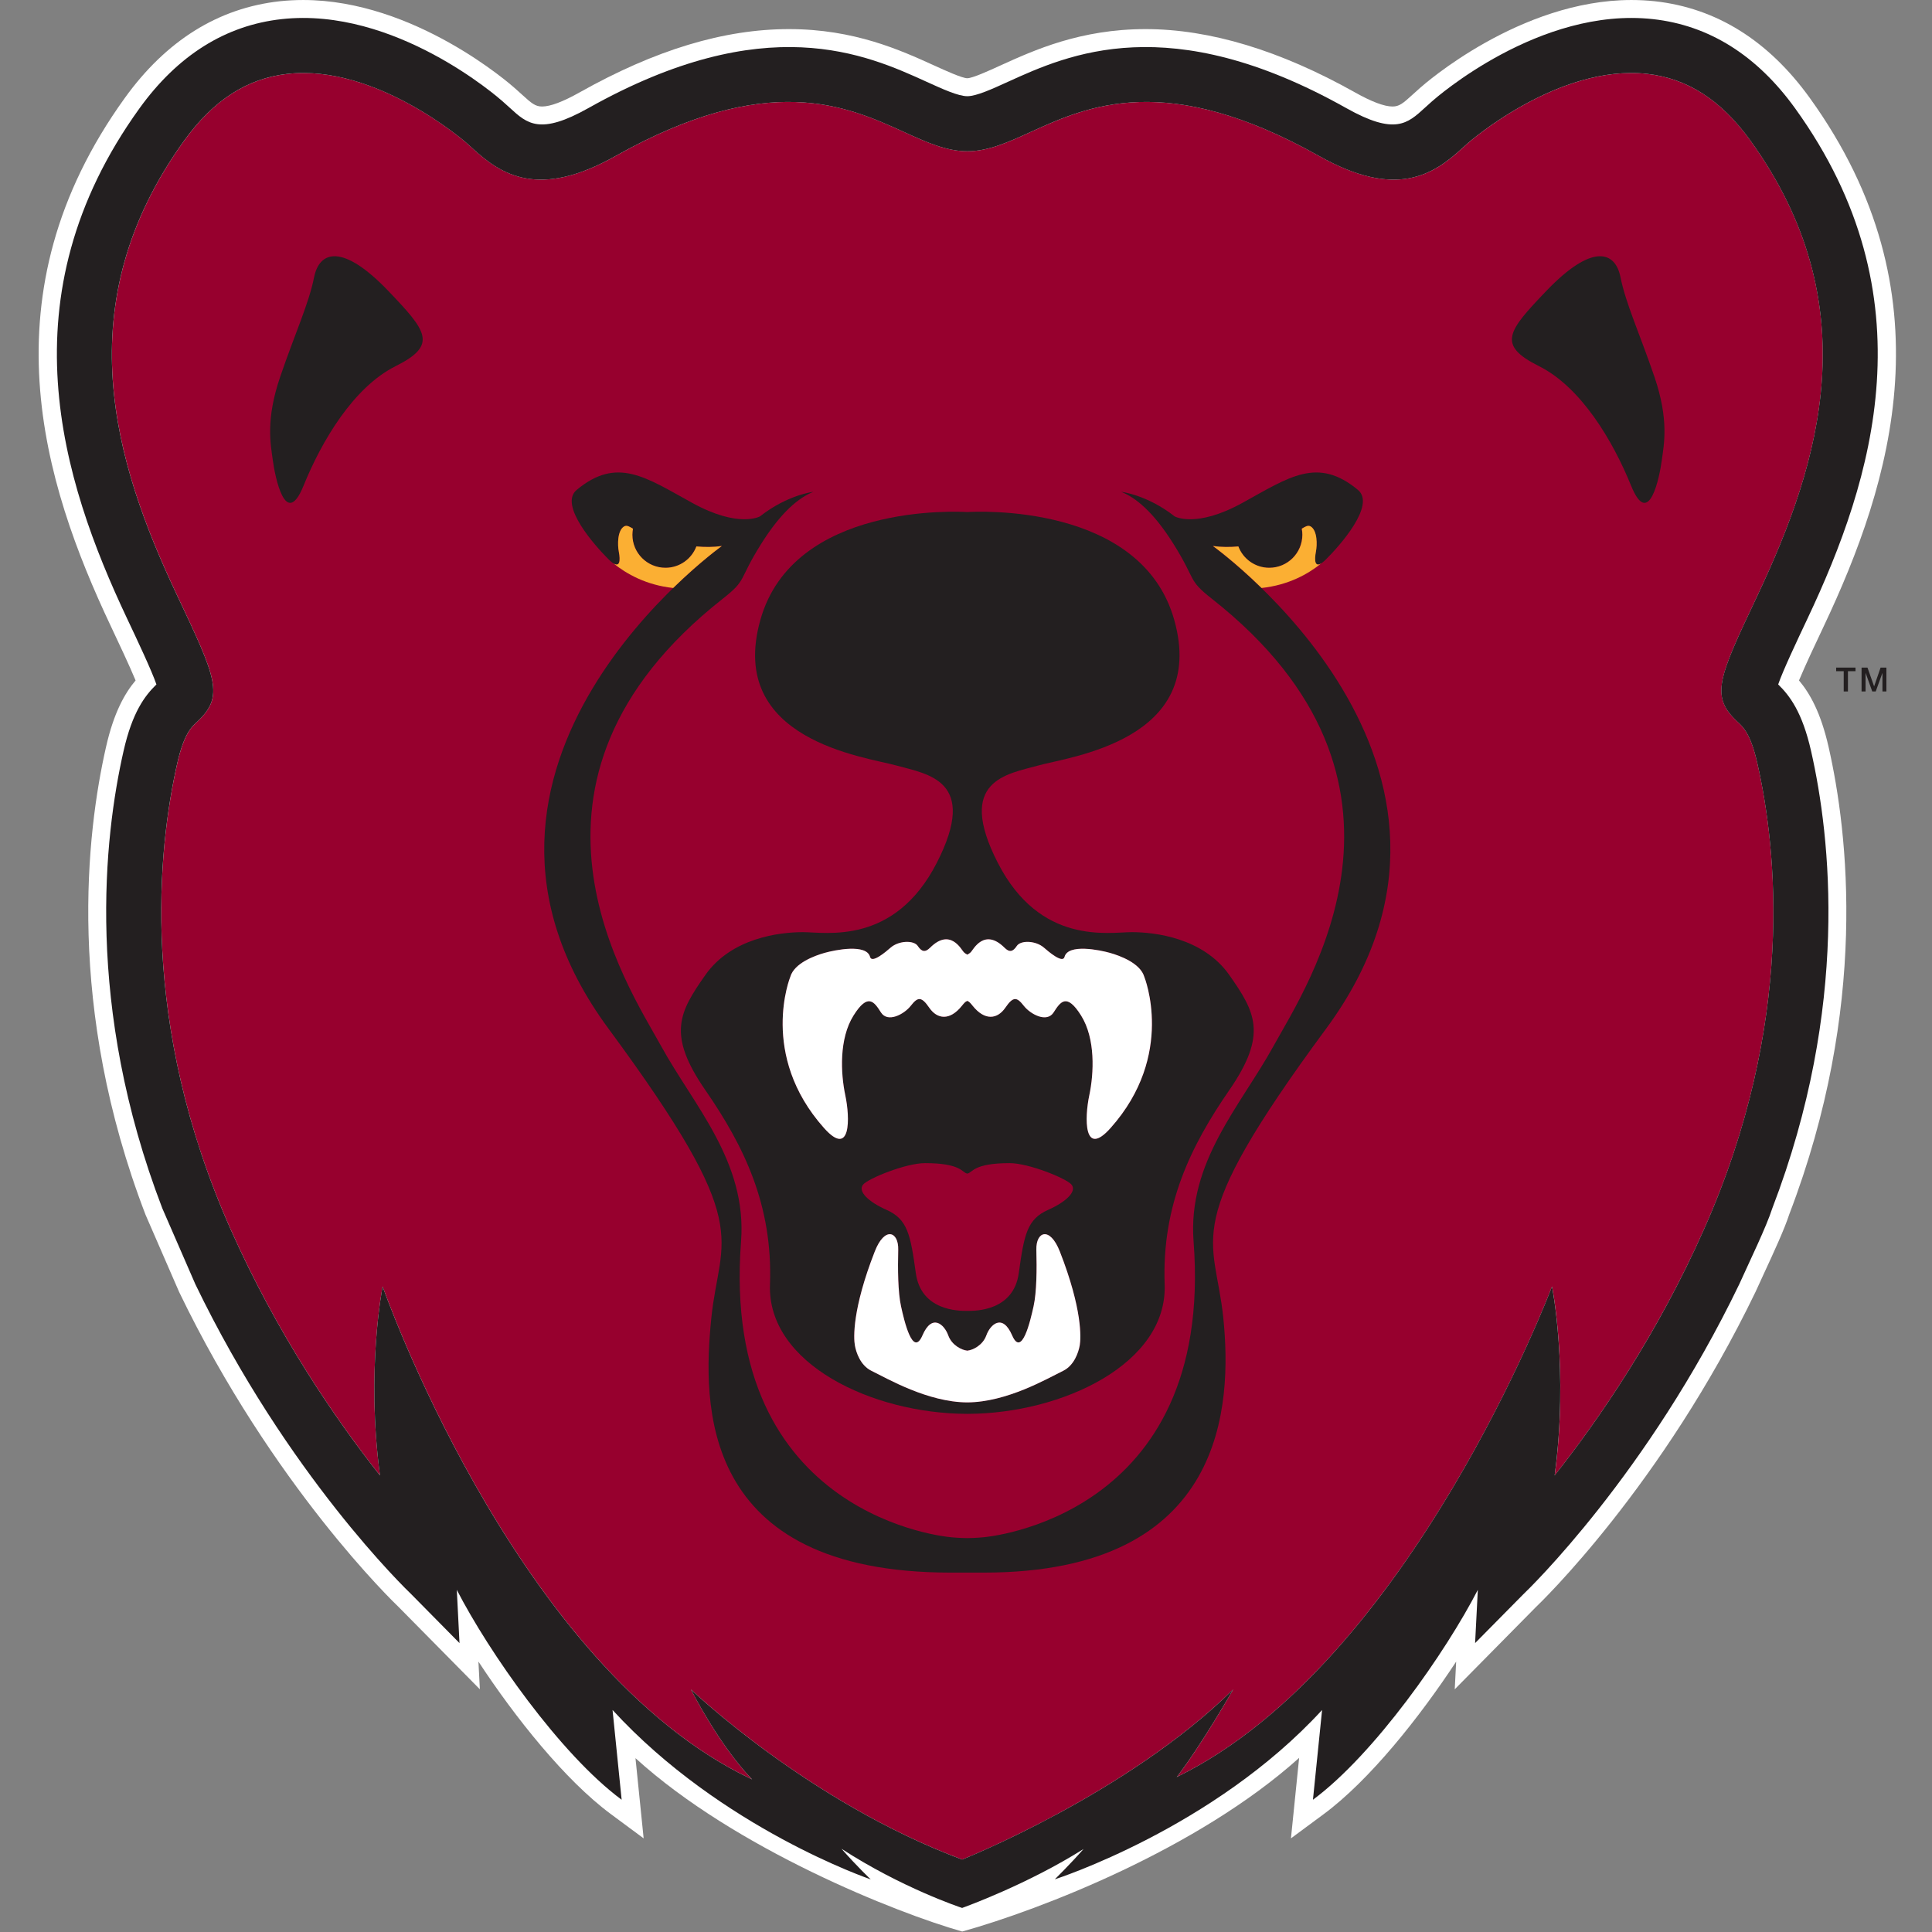 <?xml version="1.0" encoding="UTF-8"?>
<svg width="200px" height="200px" viewBox="0 0 200 200" version="1.1" xmlns="http://www.w3.org/2000/svg" xmlns:xlink="http://www.w3.org/1999/xlink">
    <rect x="0" y="0" width="200" height="200" fill="#808080" stroke="none"/>
    <!-- Generator: Sketch 51.3 (57544) - http://www.bohemiancoding.com/sketch -->
    <title>ursinus</title>
    <desc>Created with Sketch.</desc>
    <defs></defs>
    <g id="ursinus" stroke="none" stroke-width="1" fill="none" fill-rule="evenodd">
        <g id="ursinus_BGL">
            <g id="ursinus" transform="translate(4, 0)">
                <path d="M182.232,70.438 C182.878,68.886 183.991,66.522 184.806,64.804 C191.8,50.001 197.956,30.411 183.346,10.136 C179.064,4.197 173.67,0.828 167.306,0.129 C166.514,0.045 165.697,0.001 164.881,0.001 C153.335,0.001 143.417,8.734 143.021,9.086 C142.763,9.31 142.505,9.544 142.24,9.787 C141.222,10.724 140.836,11.026 140.153,11.026 C139.301,11.026 137.996,10.536 136.276,9.57 C128.532,5.221 121.237,3.013 114.593,3.013 C107.845,3.013 103.061,5.189 99.565,6.777 C98.417,7.303 96.68,8.095 96.135,8.1 C95.597,8.095 93.862,7.305 92.702,6.777 C89.208,5.189 84.427,3.013 77.679,3.013 C70.941,3.013 63.846,5.156 55.993,9.568 C54.273,10.536 52.97,11.026 52.116,11.026 C51.436,11.026 51.05,10.724 50.032,9.789 C49.766,9.546 49.508,9.312 49.269,9.105 C48.852,8.734 38.917,0.001 27.39,0.001 C26.575,0.001 25.757,0.045 24.963,0.129 C18.599,0.828 13.205,4.197 8.925,10.136 C-5.685,30.409 0.469,50.001 7.463,64.801 C8.262,66.493 9.386,68.876 10.037,70.438 C8.92,71.77 7.784,73.751 6.973,77.339 C4.961,86.197 2.817,104.267 11.067,125.753 L14.544,133.746 C24.22,153.816 36.789,165.905 37.279,166.37 L45.675,174.874 L45.527,172.006 C49.296,177.744 54.466,184.264 59.245,187.801 L62.63,190.307 L61.785,182.004 C72.123,191.409 88.849,198.04 95.609,199.951 C103.693,197.695 119.992,191.406 130.486,181.975 L129.639,190.307 L133.026,187.801 C137.803,184.264 142.971,177.746 146.742,172.009 L146.594,174.876 L154.951,166.409 C155.482,165.905 168.046,153.821 177.747,133.703 C178.01,133.112 178.316,132.452 178.635,131.765 C179.612,129.652 180.719,127.262 181.223,125.707 C189.445,104.247 187.308,86.194 185.298,77.339 C184.485,73.748 183.349,71.77 182.232,70.438" id="Fill-1" fill="#FFFFFF"></path>
                <polygon id="Fill-3" fill="#231F20" points="186.079 69.108 188.082 69.108 188.082 69.481 187.298 69.481 187.298 71.58 186.861 71.58 186.861 69.481 186.079 69.481"></polygon>
                <polygon id="Fill-5" fill="#231F20" points="188.708 69.108 189.321 69.108 190.004 71.045 190.011 71.045 190.677 69.108 191.28 69.108 191.28 71.58 190.87 71.58 190.87 69.674 190.863 69.674 190.173 71.58 189.816 71.58 189.131 69.674 189.123 69.674 189.123 71.58 188.708 71.58"></polygon>
                <path d="M156.668,133.173 C156.668,133.173 142.012,172.168 117.819,183.956 C120.429,180.568 123.657,174.891 123.657,174.891 C112.692,185.708 95.605,192.5 95.605,192.5 C79.673,186.558 67.528,174.891 67.528,174.891 L67.533,174.896 L67.528,174.891 C67.528,174.891 70.372,180.568 73.858,184.207 L72.488,183.525 C48.889,171.204 35.611,133.173 35.611,133.173 C35.611,133.173 33.878,141.831 35.338,152.739 C30.718,146.886 24.699,138.129 19.855,127.211 C10.393,105.888 12.347,87.86 14.354,79.009 C15.044,75.982 15.816,75.267 16.378,74.744 C19.268,72.069 18.412,70.264 14.311,61.58 C7.823,47.845 2.839,31.52 15.071,14.551 C18.081,10.37 21.582,8.113 25.772,7.647 C34.933,6.623 44.185,14.698 44.276,14.78 C44.508,14.982 44.711,15.166 44.913,15.351 C47.895,18.088 51.741,20.633 59.709,16.156 C75.525,7.269 83.644,10.961 89.569,13.655 C91.928,14.729 93.969,15.657 96.14,15.657 C98.312,15.657 100.35,14.729 102.707,13.655 C108.635,10.961 116.753,7.269 132.571,16.156 C140.535,20.633 144.385,18.088 147.365,15.351 C147.57,15.166 147.77,14.982 148.002,14.78 C148.093,14.698 157.345,6.623 166.506,7.647 C170.694,8.113 174.197,10.37 177.208,14.551 C189.439,31.52 184.457,47.845 177.967,61.58 C173.866,70.264 173.012,72.069 175.9,74.744 C176.462,75.267 177.236,75.982 177.922,79.009 C179.931,87.86 181.885,105.888 172.421,127.211 C167.574,138.129 161.56,146.886 156.94,152.739 C158.402,141.831 156.668,133.173 156.668,133.173" id="Fill-7" fill="#97002E"></path>
                <path d="M156.074,30.118 C152.105,34.268 150.918,35.706 155.307,37.899 C159.695,40.089 162.983,45.677 164.85,50.277 C166.713,54.88 167.811,49.292 168.028,47.648 C168.25,46.005 168.795,43.485 167.263,38.993 C165.726,34.501 164.3,31.434 163.753,28.697 C163.205,25.954 160.788,25.191 156.074,30.118" id="Fill-9" fill="#231F20"></path>
                <path d="M36.198,30.118 C40.164,34.268 41.353,35.706 36.965,37.899 C32.577,40.089 29.288,45.677 27.424,50.277 C25.559,54.88 24.461,49.292 24.242,47.648 C24.022,46.005 23.474,43.485 25.009,38.993 C26.545,34.501 27.971,31.434 28.516,28.697 C29.069,25.954 31.481,25.191 36.198,30.118" id="Fill-11" fill="#231F20"></path>
                <path d="M122.643,136.502 C121.764,127.736 117.926,127.302 133.282,106.483 C153.368,79.254 121.545,56.524 121.545,56.524 C122.43,56.647 123.318,56.642 124.182,56.563 C124.671,57.852 125.909,58.777 127.378,58.777 C129.272,58.777 130.806,57.245 130.806,55.353 C130.806,55.139 130.78,54.931 130.744,54.729 C131.05,54.551 131.371,54.322 131.663,54.495 C132.37,54.924 132.343,56.413 132.213,57.1 C131.991,58.271 132.172,58.984 133.248,57.924 C134.683,56.502 138.452,52.278 136.572,50.714 C132.384,47.235 129.443,49.404 124.616,52.057 C119.791,54.714 117.596,53.454 117.596,53.454 C114.734,51.208 112.069,50.914 112.069,50.914 C113.567,51.514 115.381,52.97 117.463,56.283 C119.909,60.177 118.891,59.967 121.456,61.987 C145.523,80.934 131.241,102.081 127.846,108.264 C124.45,114.449 118.927,120.257 119.559,128.512 C121.757,157.235 97.852,159.131 97.852,159.131 L97.852,159.134 C97.852,159.134 96.908,159.225 96.136,159.225 C95.362,159.225 94.419,159.134 94.419,159.134 L94.419,159.131 C94.419,159.131 70.516,157.235 72.713,128.512 C73.343,120.257 67.819,114.449 64.424,108.264 C61.03,102.081 46.75,80.934 70.812,61.987 C73.379,59.967 72.361,60.177 74.808,56.283 C76.892,52.97 78.704,51.514 80.199,50.914 C80.199,50.914 77.534,51.208 74.675,53.454 C74.675,53.454 72.479,54.714 67.657,52.057 C62.827,49.404 59.886,47.235 55.698,50.714 C53.819,52.278 57.587,56.502 59.023,57.924 C60.099,58.984 60.279,58.271 60.055,57.1 C59.925,56.413 59.898,54.924 60.608,54.495 C60.899,54.322 61.22,54.551 61.527,54.729 C61.488,54.931 61.464,55.139 61.464,55.353 C61.464,57.245 62.998,58.777 64.892,58.777 C66.359,58.777 67.599,57.852 68.089,56.563 C68.95,56.642 69.84,56.647 70.726,56.524 C70.726,56.524 38.902,79.254 58.989,106.483 C74.344,127.302 70.506,127.736 69.63,136.502 C68.752,145.269 68.318,162.796 94.419,162.796 L97.852,162.796 C123.041,162.796 123.518,145.269 122.643,136.502" id="Fill-13" fill="#231F20"></path>
                <path d="M99.993,98.111 C100.497,98.612 100.866,98.532 101.262,97.927 C101.657,97.32 103.216,97.347 104.087,98.111 C104.528,98.499 106.017,99.773 106.202,99.062 C106.567,97.66 109.872,98.349 110.902,98.641 C111.932,98.93 114.043,99.699 114.456,101.118 C114.456,101.118 117.734,109.19 110.962,116.776 C108.166,119.911 108.272,115.708 108.762,113.39 C109.249,111.096 109.416,107.523 107.918,105.13 C106.419,102.737 105.771,103.711 105.071,104.807 C104.371,105.903 102.675,105.007 101.976,104.108 C101.276,103.212 100.897,103.113 100.077,104.311 C99.259,105.506 97.956,105.706 96.683,104.108 C96.509,103.891 96.347,103.689 96.176,103.633 L96.176,103.612 C96.162,103.612 96.149,103.621 96.135,103.624 C96.123,103.621 96.108,103.612 96.092,103.612 L96.092,103.633 C95.923,103.689 95.763,103.891 95.587,104.108 C94.314,105.706 93.011,105.506 92.193,104.311 C91.375,103.113 90.994,103.212 90.294,104.108 C89.597,105.007 87.899,105.903 87.199,104.807 C86.499,103.711 85.851,102.737 84.355,105.13 C82.857,107.523 83.025,111.096 83.508,113.39 C83.998,115.708 84.104,119.911 81.308,116.776 C74.536,109.19 77.814,101.118 77.814,101.118 C78.227,99.699 80.338,98.93 81.368,98.641 C82.398,98.349 85.706,97.66 86.068,99.062 C86.256,99.773 87.742,98.499 88.183,98.111 C89.054,97.347 90.613,97.32 91.011,97.927 C91.406,98.532 91.773,98.612 92.28,98.111 C94.381,96.012 95.529,98.323 95.766,98.561 C95.908,98.701 96.022,98.764 96.092,98.795 L96.092,98.824 C96.092,98.824 96.111,98.819 96.135,98.812 C96.159,98.819 96.176,98.824 96.176,98.824 L96.176,98.795 C96.251,98.764 96.362,98.701 96.507,98.561 C96.745,98.323 97.889,96.012 99.993,98.111 M96.135,121.482 C96.149,121.482 96.162,121.487 96.176,121.487 L96.176,121.477 C96.678,121.376 96.789,120.407 100.521,120.407 C102.487,120.407 106.362,121.978 106.914,122.621 C107.52,123.327 106.347,124.426 104.516,125.238 C102.318,126.209 102.021,127.788 101.462,131.8 C100.924,135.691 97.037,135.706 96.176,135.703 L96.135,135.703 L96.092,135.703 C95.238,135.706 91.349,135.691 90.806,131.8 C90.251,127.788 89.954,126.209 87.759,125.238 C85.923,124.426 84.753,123.327 85.356,122.621 C85.908,121.978 89.785,120.407 91.749,120.407 C95.481,120.407 95.59,121.376 96.092,121.477 L96.092,121.487 C96.108,121.487 96.123,121.482 96.135,121.482 M107.778,139.267 C107.645,140.005 107.194,141.349 106.06,141.906 C104.395,142.718 100.236,145.156 96.135,145.176 C92.034,145.156 87.875,142.718 86.212,141.906 C85.074,141.349 84.627,140.005 84.497,139.267 C84.362,138.527 84.21,135.549 86.555,129.559 C87.585,126.918 89.035,127.479 88.984,129.373 C88.934,131.352 88.951,133.759 89.276,135.229 C89.607,136.744 90.49,140.559 91.496,138.236 C92.497,135.913 93.768,137.127 94.164,138.236 C94.538,139.287 95.597,139.764 96.092,139.812 L96.092,139.821 C96.106,139.821 96.123,139.819 96.135,139.817 C96.147,139.819 96.164,139.821 96.176,139.821 L96.176,139.812 C96.675,139.764 97.732,139.287 98.108,138.236 C98.506,137.127 99.773,135.913 100.777,138.236 C101.778,140.559 102.663,136.744 102.994,135.229 C103.317,133.759 103.339,131.352 103.286,129.373 C103.235,127.479 104.687,126.918 105.717,129.559 C108.06,135.549 107.908,138.527 107.778,139.267 M103.483,79.243 C106.678,78.344 121.056,76.65 117.56,64.183 C114.156,52.031 97.001,52.956 96.135,53.007 C95.266,52.956 78.114,52.031 74.71,64.183 C71.211,76.65 85.592,78.344 88.787,79.243 C91.985,80.14 97.373,80.737 92.979,89.315 C88.586,97.891 81.498,96.496 79.103,96.496 C76.707,96.496 71.713,97.089 69.018,100.932 C66.321,104.773 65.023,107.07 69.018,112.85 C73.014,118.638 76.008,124.754 75.708,132.966 C75.407,141.154 86.27,146.335 96.092,146.361 L96.092,146.364 C96.108,146.364 96.123,146.361 96.135,146.361 C96.149,146.361 96.164,146.364 96.176,146.364 L96.176,146.361 C106.002,146.335 116.863,141.154 116.564,132.966 C116.265,124.754 119.261,118.638 123.256,112.85 C127.247,107.07 125.949,104.773 123.256,100.932 C120.557,97.089 115.565,96.496 113.167,96.496 C110.772,96.496 103.681,97.891 99.291,89.315 C94.897,80.737 100.289,80.14 103.483,79.243" id="Fill-15" fill="#231F20"></path>
                <path d="M99.993,98.111 C100.492,98.612 100.861,98.532 101.257,97.927 C101.652,97.32 103.213,97.347 104.082,98.111 C104.526,98.499 106.012,99.773 106.198,99.062 C106.564,97.66 109.872,98.349 110.899,98.641 C111.93,98.93 114.038,99.699 114.456,101.118 C114.456,101.118 117.732,109.19 110.962,116.776 C108.166,119.911 108.272,115.708 108.762,113.39 C109.247,111.096 109.413,107.523 107.915,105.13 C106.417,102.737 105.771,103.711 105.068,104.807 C104.369,105.903 102.673,105.007 101.973,104.108 C101.274,103.212 100.892,103.113 100.077,104.311 C99.257,105.506 97.956,105.706 96.68,104.108 C96.507,103.891 96.342,103.689 96.176,103.633 L96.176,103.612 C96.162,103.612 96.147,103.621 96.13,103.624 C96.123,103.621 96.106,103.612 96.094,103.612 L96.094,103.633 C95.923,103.689 95.761,103.891 95.585,104.108 C94.314,105.706 93.006,105.506 92.191,104.311 C91.373,103.113 90.994,103.212 90.292,104.108 C89.592,105.007 87.894,105.903 87.197,104.807 C86.502,103.711 85.851,102.737 84.355,105.13 C82.854,107.523 83.021,111.096 83.506,113.39 C83.998,115.708 84.104,119.911 81.305,116.776 C74.536,109.19 77.812,101.118 77.812,101.118 C78.227,99.699 80.336,98.93 81.363,98.641 C82.398,98.349 85.706,97.66 86.07,99.062 C86.256,99.773 87.739,98.499 88.181,98.111 C89.049,97.347 90.61,97.32 91.008,97.927 C91.404,98.532 91.776,98.612 92.277,98.111 C94.381,96.012 95.525,98.323 95.763,98.561 C95.906,98.701 96.022,98.764 96.094,98.795 L96.094,98.824 C96.094,98.824 96.108,98.819 96.13,98.812 C96.157,98.819 96.176,98.824 96.176,98.824 L96.176,98.795 C96.248,98.764 96.362,98.701 96.507,98.561 C96.741,98.323 97.886,96.012 99.993,98.111 M107.775,139.267 C107.645,140.005 107.194,141.349 106.06,141.906 C104.395,142.718 100.236,145.156 96.13,145.176 C92.036,145.156 87.872,142.718 86.21,141.906 C85.071,141.349 84.623,140.005 84.495,139.267 C84.362,138.527 84.21,135.549 86.553,129.559 C87.58,126.918 89.035,127.479 88.984,129.373 C88.934,131.352 88.951,133.759 89.274,135.229 C89.607,136.744 90.49,140.559 91.493,138.236 C92.497,135.913 93.764,137.127 94.162,138.236 C94.54,139.287 95.595,139.764 96.094,139.812 L96.094,139.821 C96.104,139.821 96.123,139.819 96.13,139.817 C96.147,139.819 96.164,139.821 96.176,139.821 L96.176,139.812 C96.675,139.764 97.732,139.287 98.106,138.236 C98.504,137.127 99.768,135.913 100.774,138.236 C101.778,140.559 102.658,136.744 102.994,135.229 C103.319,133.759 103.339,131.352 103.283,129.373 C103.235,127.479 104.682,126.918 105.715,129.559 C108.06,135.549 107.903,138.527 107.775,139.267" id="Fill-17" fill="#FFFFFF"></path>
                <path d="M172.417,127.212 C167.578,138.128 161.556,146.887 156.936,152.738 C158.398,141.829 156.663,133.174 156.663,133.174 C156.663,133.174 142.01,172.167 117.817,183.957 C120.428,180.569 123.656,174.892 123.656,174.892 C112.693,185.709 95.601,192.499 95.601,192.499 C79.671,186.557 67.526,174.892 67.526,174.892 L67.529,174.897 L67.526,174.892 C67.526,174.892 70.371,180.569 73.857,184.205 L72.484,183.523 C48.883,171.205 35.609,133.174 35.609,133.174 C35.609,133.174 33.874,141.829 35.336,152.738 C30.714,146.887 24.697,138.128 19.853,127.212 C10.389,105.887 12.343,87.86 14.35,79.01 C15.04,75.981 15.812,75.265 16.377,74.745 C19.264,72.07 18.41,70.263 14.307,61.579 C7.819,47.846 2.835,31.521 15.067,14.552 C18.08,10.371 21.58,8.113 25.768,7.646 C34.929,6.624 44.181,14.699 44.272,14.781 C44.506,14.981 44.707,15.164 44.909,15.352 C47.889,18.089 51.737,20.636 59.705,16.157 C75.524,7.268 83.639,10.962 89.565,13.656 C91.926,14.73 93.963,15.658 96.136,15.658 C98.307,15.658 100.346,14.73 102.705,13.656 C108.631,10.962 116.746,7.268 132.565,16.157 C140.533,20.636 144.381,18.089 147.361,15.352 C147.563,15.164 147.764,14.981 147.995,14.781 C148.092,14.699 157.339,6.624 166.504,7.646 C170.692,8.113 174.19,10.371 177.203,14.552 C189.432,31.521 184.451,47.846 177.963,61.579 C173.862,70.263 173.006,72.07 175.893,74.745 C176.458,75.265 177.232,75.981 177.918,79.01 C179.925,87.86 181.881,105.887 172.417,127.212 M180.077,70.853 C180.559,69.439 182.069,66.239 183.124,64.01 C189.9,49.668 195.879,30.706 181.835,11.222 C177.874,5.726 172.919,2.617 167.105,1.979 C155.397,0.694 144.656,10.121 144.239,10.492 C143.995,10.704 143.749,10.928 143.501,11.157 C141.694,12.815 140.386,14.01 135.366,11.191 C117.019,0.882 106.577,5.632 100.339,8.47 C98.66,9.236 97.07,9.959 96.136,9.959 C95.203,9.959 93.613,9.236 91.929,8.47 C85.692,5.632 75.251,0.882 56.907,11.191 C51.884,14.01 50.579,12.815 48.772,11.157 C48.521,10.928 48.275,10.704 48.031,10.492 C47.614,10.121 36.876,0.694 25.165,1.979 C19.354,2.617 14.393,5.726 10.435,11.222 C-3.606,30.706 2.372,49.668 9.146,64.01 C10.201,66.239 11.711,69.439 12.193,70.853 C10.999,72.017 9.701,73.713 8.789,77.752 C6.765,86.663 4.787,104.198 12.804,125.089 L16.222,132.94 C25.727,152.656 38.055,164.54 38.605,165.063 L43.568,170.092 L43.288,164.581 C46.579,170.983 53.971,181.583 60.352,186.309 L59.411,177.017 C70.679,189.301 86.136,194.552 86.136,194.552 L86.134,194.55 L86.136,194.55 C86.136,194.55 84.797,193.299 83.111,191.383 C89.34,195.424 95.393,197.444 95.601,197.511 L95.615,197.504 C95.883,197.407 102.37,195.068 108.172,191.407 C106.77,193 105.193,194.547 105.193,194.547 C105.193,194.547 121.593,189.301 132.862,177.017 L131.916,186.309 C138.299,181.583 145.691,170.983 148.984,164.581 L148.702,170.092 L153.669,165.063 C154.22,164.54 166.543,152.656 176.048,132.94 C177.133,130.533 178.851,127.01 179.466,125.089 C187.483,104.198 185.505,86.663 183.483,77.752 C182.569,73.713 181.271,72.017 180.077,70.853" id="Fill-19" fill="#231F20"></path>
                <path d="M59.511,58.323 C60.829,59.393 62.879,60.567 65.687,60.868 C68.544,58.082 70.727,56.523 70.727,56.523 C69.839,56.649 68.951,56.644 68.09,56.567 C67.6,57.853 66.358,58.776 64.891,58.776 C62.997,58.776 61.465,57.246 61.465,55.355 C61.465,55.14 61.49,54.933 61.526,54.731 C61.219,54.552 60.898,54.321 60.607,54.494 C59.9,54.923 59.924,56.413 60.057,57.099 C60.242,58.066 60.148,58.716 59.511,58.323" id="Fill-21" fill="#FBAF33"></path>
                <path d="M132.773,58.323 C131.459,59.393 129.408,60.567 126.597,60.868 C123.743,58.082 121.562,56.523 121.562,56.523 C122.448,56.649 123.338,56.644 124.195,56.567 C124.684,57.853 125.927,58.776 127.396,58.776 C129.29,58.776 130.822,57.246 130.822,55.355 C130.822,55.14 130.8,54.933 130.761,54.731 C131.065,54.552 131.386,54.321 131.678,54.494 C132.39,54.923 132.363,56.413 132.226,57.099 C132.045,58.066 132.136,58.716 132.773,58.323" id="Fill-23" fill="#FBAF33"></path>
            </g>
        </g>
    </g>
</svg>